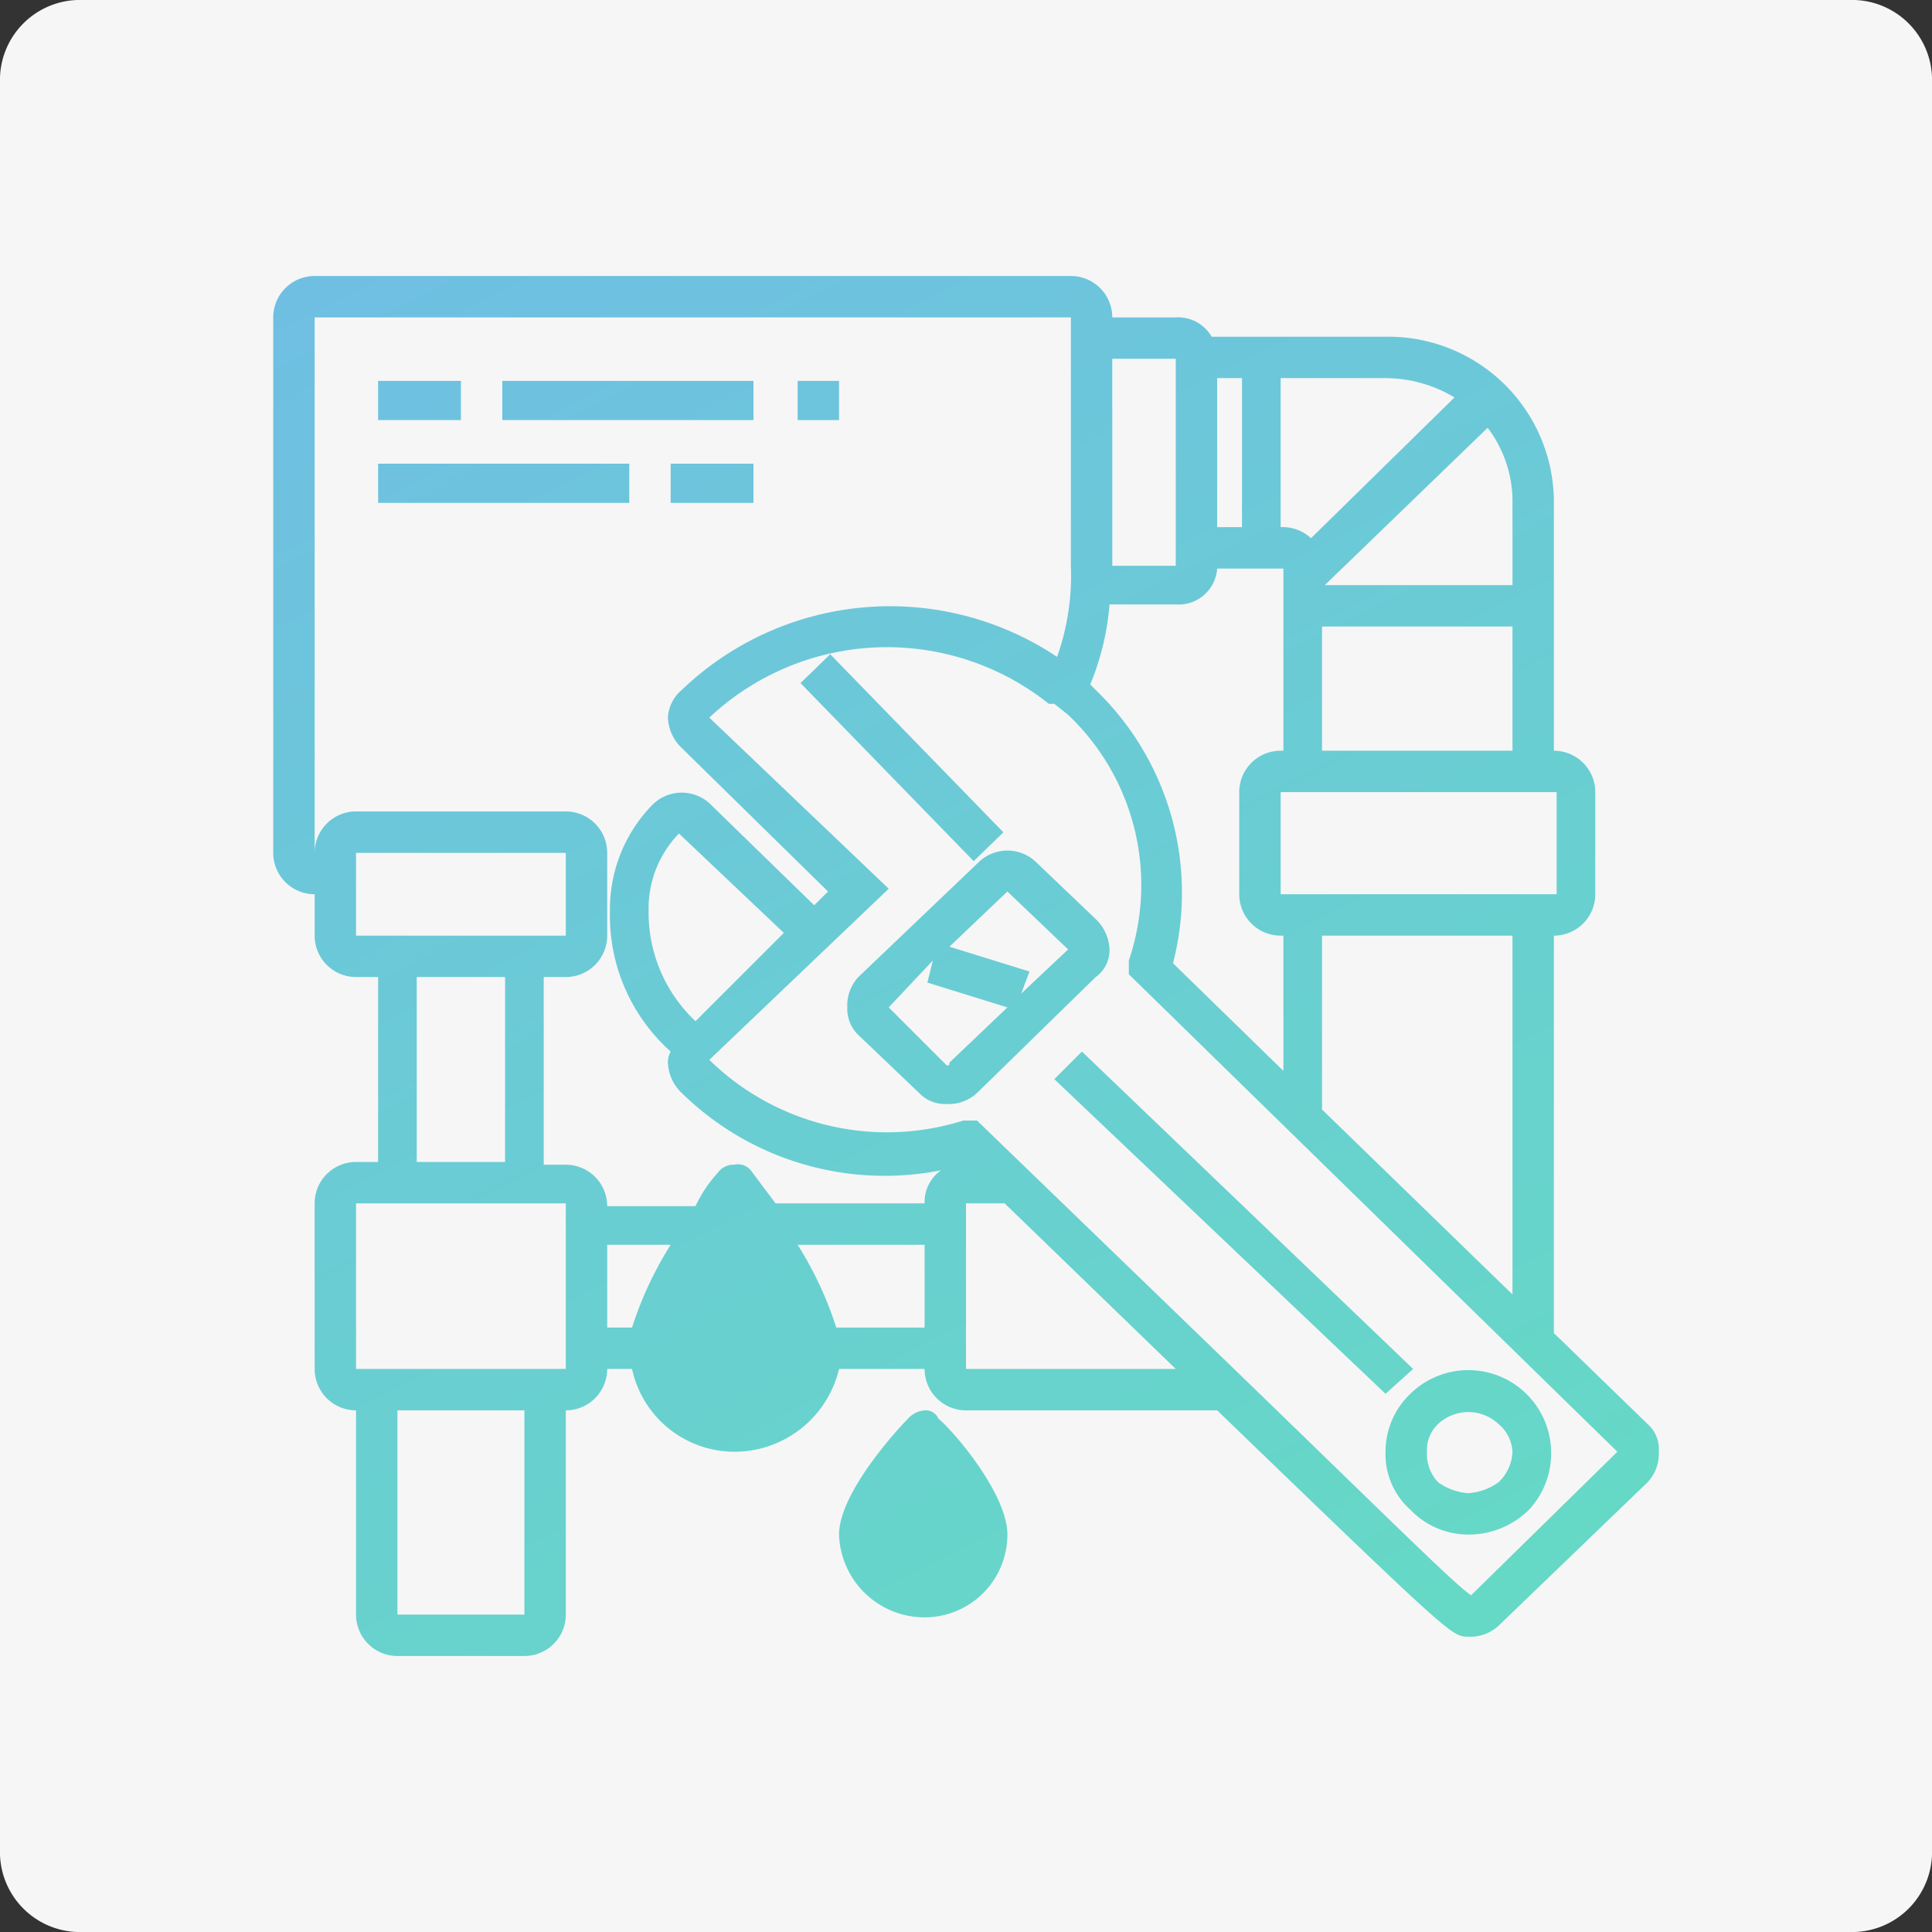 <svg id="Layer_1" data-name="Layer 1" xmlns="http://www.w3.org/2000/svg" xmlns:xlink="http://www.w3.org/1999/xlink" width="70" height="70" viewBox="0 0 70 70">
  <rect x="0" y="0" width="70" height="70" fill="#333333" stroke="none"/>
  <defs>
    <style>
      .cls-1 {
        fill: #f6f6f6;
      }

      .cls-2 {
        fill: url(#linear-gradient);
      }

      .cls-3 {
        fill: url(#linear-gradient-2);
      }

      .cls-4 {
        fill: url(#linear-gradient-3);
      }

      .cls-5 {
        fill: url(#linear-gradient-4);
      }

      .cls-6 {
        fill: url(#linear-gradient-5);
      }

      .cls-7 {
        fill: url(#linear-gradient-6);
      }

      .cls-8 {
        fill: url(#linear-gradient-7);
      }

      .cls-9 {
        fill: url(#linear-gradient-8);
      }

      .cls-10 {
        fill: url(#linear-gradient-9);
      }

      .cls-11 {
        fill: url(#linear-gradient-10);
      }

      .cls-12 {
        fill: url(#linear-gradient-11);
      }
    </style>
    <linearGradient id="linear-gradient" x1="51.85" y1="67.76" x2="16.93" y2="-0.98" gradientUnits="userSpaceOnUse">
      <stop offset="0" stop-color="#64dcc2"/>
      <stop offset="1" stop-color="#70bce6"/>
    </linearGradient>
    <linearGradient id="linear-gradient-2" x1="52.82" y1="67.26" x2="17.9" y2="-1.48" gradientTransform="translate(28.4 -15) rotate(44.2)" xlink:href="#linear-gradient"/>
    <linearGradient id="linear-gradient-3" x1="50.24" y1="68.58" x2="15.31" y2="-0.16" xlink:href="#linear-gradient"/>
    <linearGradient id="linear-gradient-4" x1="59.06" y1="64.1" x2="24.13" y2="-4.64" xlink:href="#linear-gradient"/>
    <linearGradient id="linear-gradient-5" x1="55.63" y1="65.84" x2="20.71" y2="-2.91" xlink:href="#linear-gradient"/>
    <linearGradient id="linear-gradient-6" x1="42.13" y1="72.7" x2="7.21" y2="3.95" xlink:href="#linear-gradient"/>
    <linearGradient id="linear-gradient-7" x1="44.23" y1="71.63" x2="9.3" y2="2.89" xlink:href="#linear-gradient"/>
    <linearGradient id="linear-gradient-8" x1="50.28" y1="68.56" x2="15.36" y2="-0.19" xlink:href="#linear-gradient"/>
    <linearGradient id="linear-gradient-9" x1="51.5" y1="67.94" x2="16.58" y2="-0.8" xlink:href="#linear-gradient"/>
    <linearGradient id="linear-gradient-10" x1="45.44" y1="71.01" x2="10.52" y2="2.27" xlink:href="#linear-gradient"/>
    <linearGradient id="linear-gradient-11" x1="55.73" y1="65.79" x2="20.81" y2="-2.96" xlink:href="#linear-gradient"/>
  </defs>
  <title>icon_ac_E00</title>
  <path id="Rectangle" class="cls-1" d="M3,0H67a2.9,2.9,0,0,1,3,3V67a2.9,2.9,0,0,1-3,3H3a2.9,2.9,0,0,1-3-3V3A2.9,2.9,0,0,1,3,0Z"/>
  <g>
    <path class="cls-2" d="M40.2,34.4a1.6,1.6,0,0,0-.5-1.1l-2.2-2.1a1.5,1.5,0,0,0-2,0l-4.4,4.2a1.5,1.5,0,0,0-.4,1.1,1.3,1.3,0,0,0,.4,1l2.2,2.1a1.3,1.3,0,0,0,1,.4,1.5,1.5,0,0,0,1.1-.4l4.3-4.2A1.2,1.2,0,0,0,40.2,34.4Zm-5.8,4.1c0,.1,0,.1-.1.1v0l-2.1-2.1,1.6-1.7-.2.8,2.9.9ZM37,36l.3-.8-2.9-.9,2.1-2,2.2,2.1Z"/>
    <rect class="cls-3" x="31.9" y="23" width="1.5" height="9" transform="translate(-9.9 30.5) rotate(-44.2)"/>
    <path class="cls-4" d="M56.3,48.3h0V33.9h0a1.5,1.5,0,0,0,1.5-1.5V28.7a1.5,1.5,0,0,0-1.5-1.5h0v-9a6,6,0,0,0-6.1-6H43.9a1.4,1.4,0,0,0-1.3-.7H40.3A1.5,1.5,0,0,0,38.8,10H11.4a1.5,1.5,0,0,0-1.5,1.5V30.9a1.5,1.5,0,0,0,1.5,1.5h0v1.5a1.5,1.5,0,0,0,1.5,1.5h.8v6.7h-.8a1.5,1.5,0,0,0-1.5,1.5v6a1.5,1.5,0,0,0,1.5,1.5h0v7.4A1.5,1.5,0,0,0,14.4,60H19a1.5,1.5,0,0,0,1.5-1.5V51.1h0A1.5,1.5,0,0,0,22,49.6h.9a3.8,3.8,0,0,0,3.7,3,3.9,3.9,0,0,0,3.8-3h3.1A1.5,1.5,0,0,0,35,51.1h9.1c8.5,8.2,8.5,8.2,9.1,8.2a1.5,1.5,0,0,0,1.1-.4l5.4-5.2a1.5,1.5,0,0,0,.4-1.1,1.2,1.2,0,0,0-.4-1Zm-1.5-1.4-6.9-6.7V33.9h6.9ZM39.7,25l-.2-.2h0a9.5,9.5,0,0,0,.7-2.9h2.4a1.4,1.4,0,0,0,1.5-1.3h2.4v6.6h-.1a1.5,1.5,0,0,0-1.5,1.5v3.7a1.5,1.5,0,0,0,1.5,1.5h.1v4.9h0l-4-3.9A10.2,10.2,0,0,0,39.7,25Zm4.4-5.9V13.7H45v5.4Zm12.3,9.6v3.7h-10V28.7Zm-8.5-1.5V22.7h6.9v4.5Zm6.9-6H48l5.9-5.7a4.4,4.4,0,0,1,.9,2.7Zm-2.1-6.8h0l-5.2,5.1a1.5,1.5,0,0,0-1.1-.4h0V13.7h3.8A4.9,4.9,0,0,1,52.7,14.4ZM42.6,13v7.5H40.3V13ZM12.9,33.9v-3h7.6v3H12.9Zm2.2,1.5h3.2v6.7H15.1ZM19,58.5H14.4V51.1H19Zm1.5-8.9H12.9v-6h7.6Zm2.4-1.5H22v-3h2.3A13.1,13.1,0,0,0,22.9,48.1Zm3.7-5.9a.7.7,0,0,0-.6.3,4.8,4.8,0,0,0-.8,1.2H22a1.5,1.5,0,0,0-1.5-1.5h-.8V35.4h.8A1.5,1.5,0,0,0,22,33.9v-3a1.5,1.5,0,0,0-1.5-1.5H12.9a1.5,1.5,0,0,0-1.5,1.5h0V11.5H38.8v9a8.8,8.8,0,0,1-.5,3.3A10.9,10.9,0,0,0,24.7,25a1.4,1.4,0,0,0-.5,1,1.6,1.6,0,0,0,.5,1.1L30,32.3l-.5.5h0l-3.8-3.7a1.5,1.5,0,0,0-2.1.1A5.4,5.4,0,0,0,22.1,33a6.6,6.6,0,0,0,2.2,5.1h0a.8.8,0,0,0-.1.4,1.6,1.6,0,0,0,.5,1.1,10.5,10.5,0,0,0,9.4,2.8h0a1.4,1.4,0,0,0-.6,1.2H28.1l-.9-1.2A.6.6,0,0,0,26.6,42.2ZM25.2,37a5.4,5.4,0,0,1-1.7-4,3.9,3.9,0,0,1,1.1-2.8l3.8,3.6Zm5.1,11.1a13.1,13.1,0,0,0-1.4-3h4.6v3ZM35,49.6v-6h1.4l6.2,6H35Zm18.2,9v-.8h0Zm.1-.8c-.6-.4-2.8-2.6-9-8.6l-8.9-8.6h-.5a9.2,9.2,0,0,1-9.2-2.2l6.5-6.2L25.7,26A9.4,9.4,0,0,1,38,25.5h.2l.5.4a8.5,8.5,0,0,1,2.2,8.9v.5L58.6,52.6Z"/>
    <path class="cls-5" d="M50.2,52.6a2.7,2.7,0,0,0,.9,2.1,2.9,2.9,0,0,0,2.1.9h0a3.1,3.1,0,0,0,2.2-.9,3,3,0,0,0,.8-2.1,3,3,0,0,0-5.1-2.1A2.9,2.9,0,0,0,50.2,52.6Zm1.9-1a1.6,1.6,0,0,1,2.2,0,1.4,1.4,0,0,1,.5,1,1.6,1.6,0,0,1-.5,1.1,2.1,2.1,0,0,1-1.1.4h0a2.1,2.1,0,0,1-1.1-.4,1.5,1.5,0,0,1-.4-1.1A1.3,1.3,0,0,1,52.1,51.6Z"/>
    <polygon class="cls-6" points="38.2 39.1 50.2 50.5 51.2 49.6 39.2 38.1 38.2 39.1"/>
    <path class="cls-7" d="M33.5,51.1a.9.9,0,0,0-.6.3c-.4.4-2.5,2.7-2.5,4.2a3.1,3.1,0,0,0,3.1,3,3,3,0,0,0,3-3c0-1.5-2-3.8-2.5-4.2A.5.5,0,0,0,33.5,51.1Z"/>
    <rect class="cls-8" x="13.7" y="13.8" width="3" height="1.42"/>
    <rect class="cls-9" x="18.2" y="13.8" width="9.1" height="1.42"/>
    <rect class="cls-10" x="24.3" y="16.8" width="3" height="1.42"/>
    <rect class="cls-11" x="13.7" y="16.8" width="9.1" height="1.42"/>
    <rect class="cls-12" x="28.9" y="13.8" width="1.5" height="1.42"/>
  </g>
</svg>
